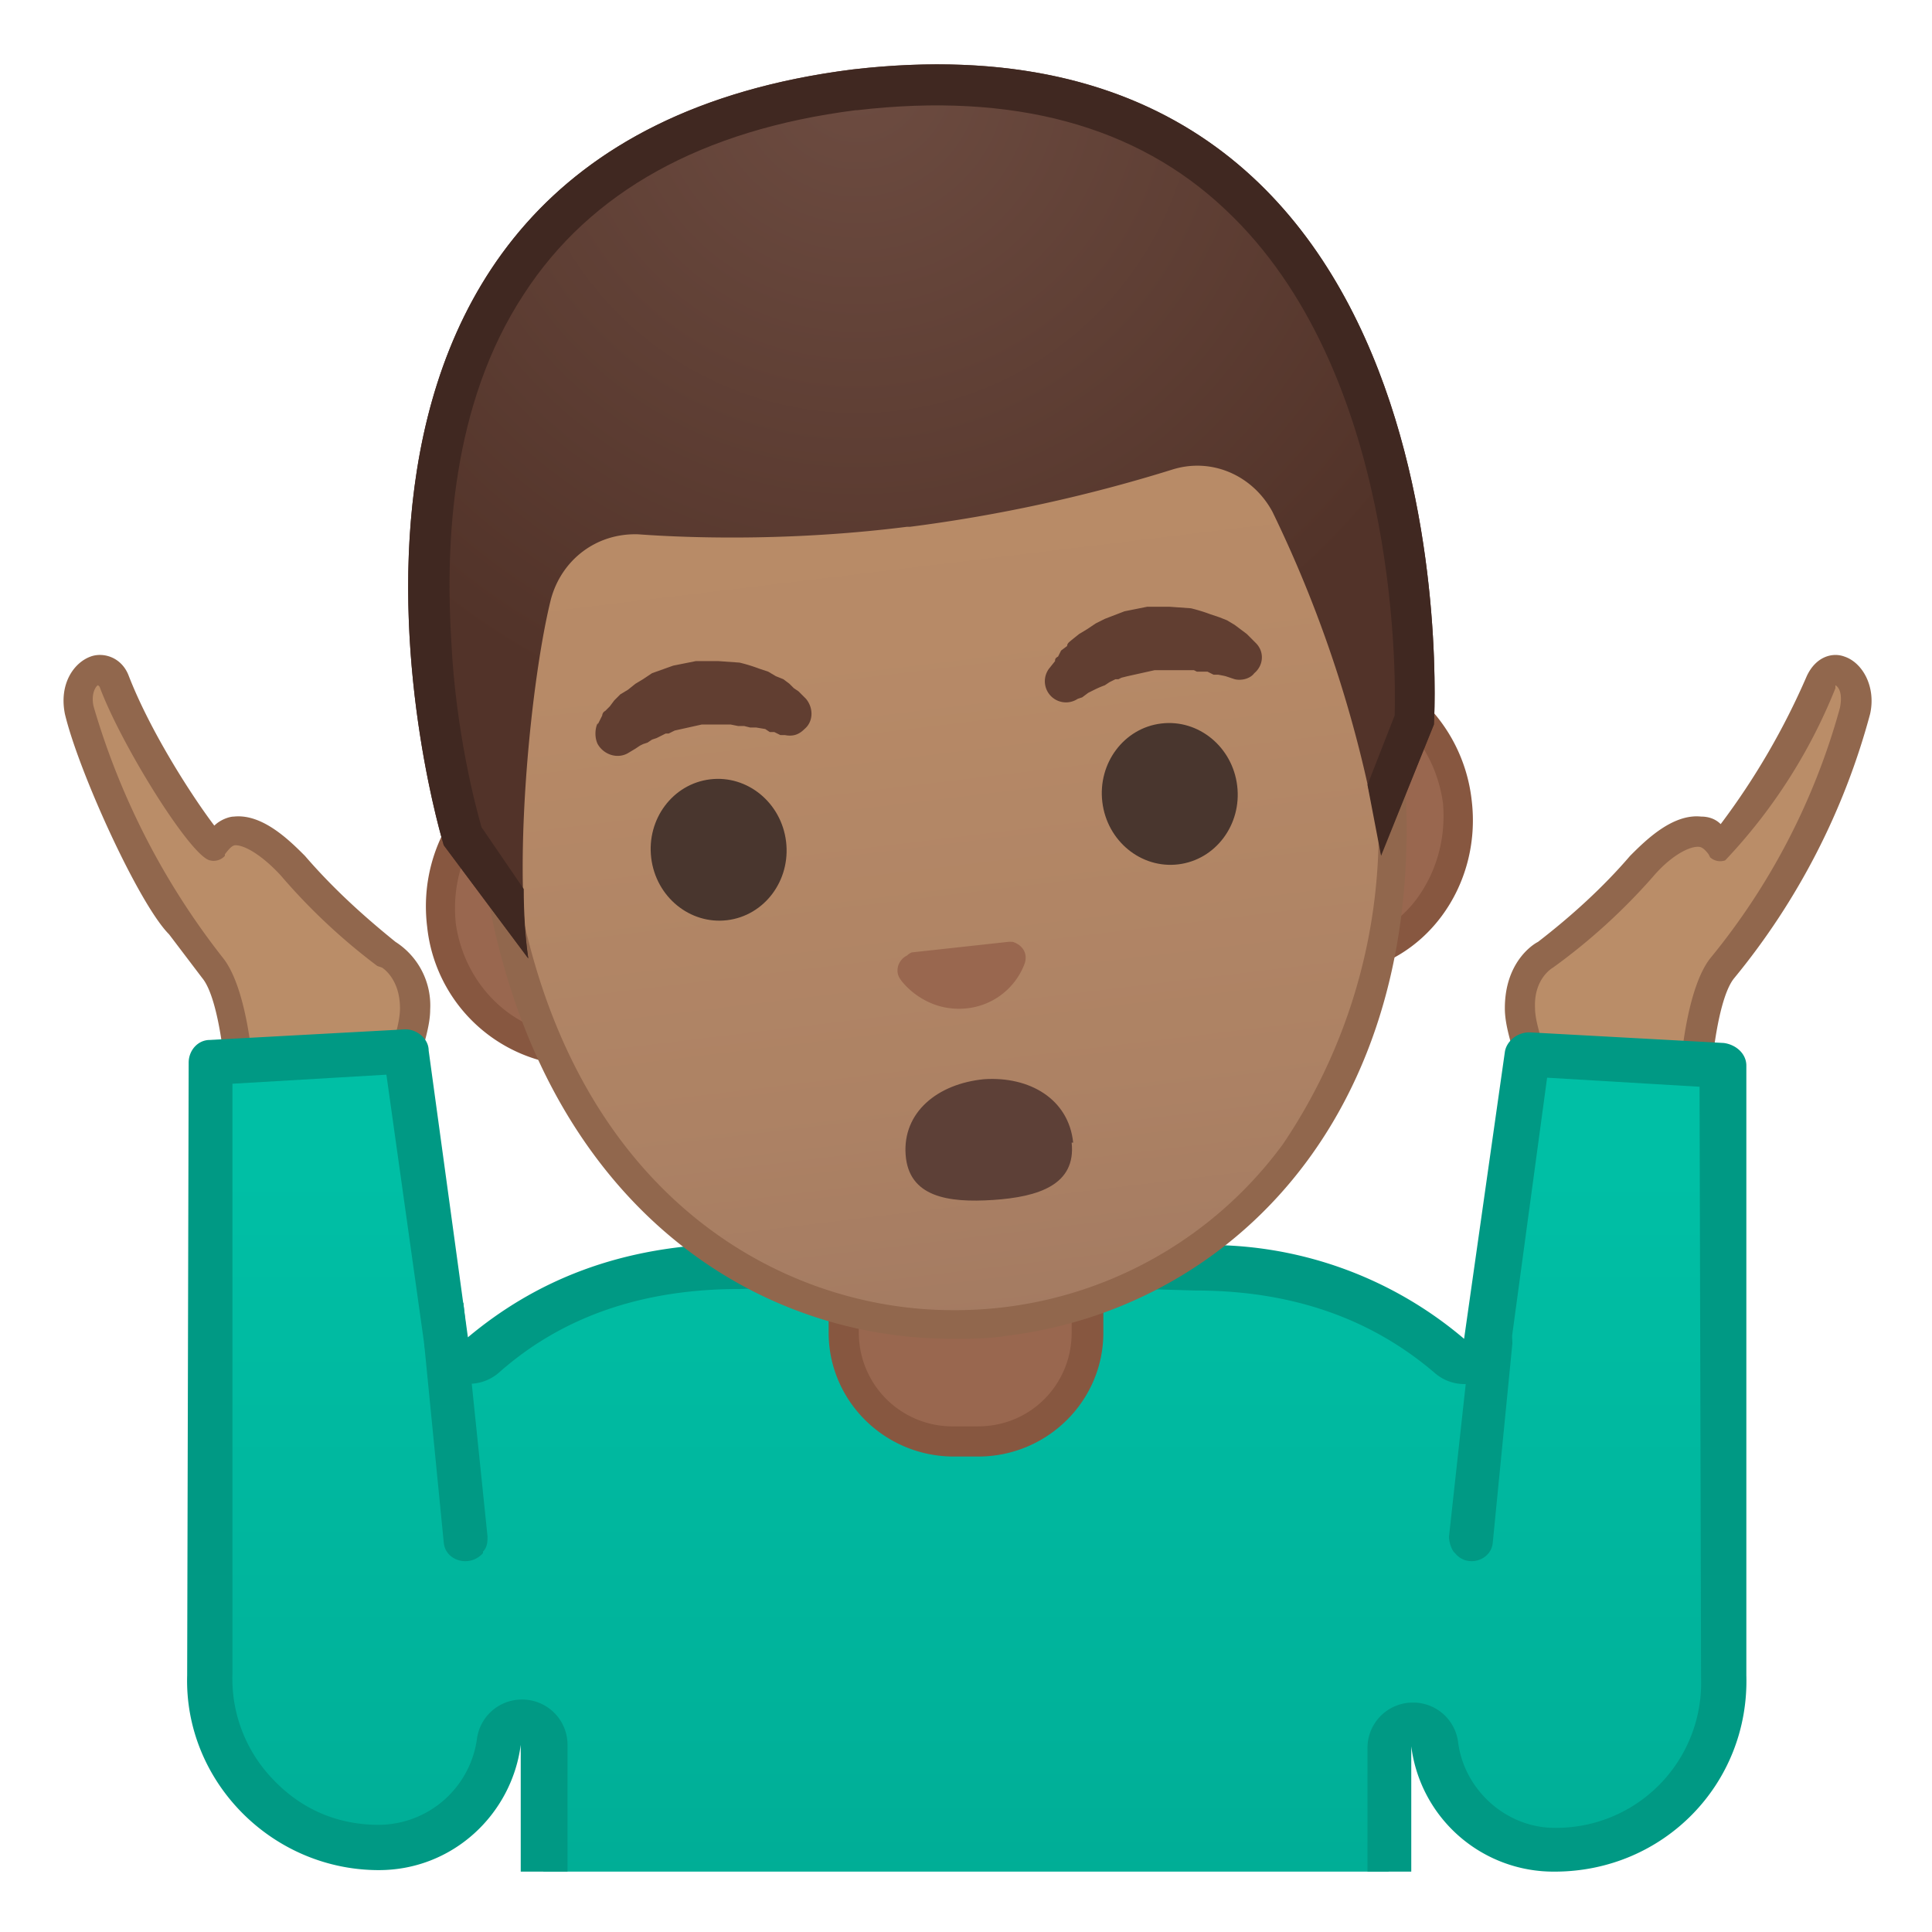 <svg viewBox="0 0 128 128" xmlns="http://www.w3.org/2000/svg" xmlns:xlink="http://www.w3.org/1999/xlink"><defs><path id="a" d="M4 4h120v120H4z"/></defs><clipPath id="b"><use xlink:href="#a"/></clipPath><g clip-path="url(#b)"><path d="M25.7 63.2a39.5 39.5 0 0 1-6.2-5.8c-1.3-1.4-4-3.6-5.3-1.4-.2.3-4.7-6-6.6-10.9-.8-1.7-2.8-.3-2.3 2a48.5 48.5 0 0 0 8.9 17c1.5 2 1.8 8 1.8 8l9.5 1.7 1.1-3.4c.5-1.5 1-2.6 1-3.6 0-2.7-1.8-3.6-1.9-3.6z" fill="#BA8D68"/><path d="M25.5 74.8h-.2l-9.5-1.6a1 1 0 0 1-.8-1c-.1-2.2-.6-6.2-1.6-7.4l-2.2-2.9c-2-2-6-10.8-6.9-14.6-.4-2 .6-3.4 1.7-3.8.8-.3 2 0 2.5 1.2 1.5 3.9 4.4 8.3 5.7 10 .4-.4 1-.6 1.3-.6 1.9-.2 3.7 1.6 4.7 2.6 1.9 2.2 3.9 4 6 5.7a5 5 0 0 1 2.3 4.5c0 1-.4 2.3-.9 3.9L26.4 74a1 1 0 0 1-1 .7zm-8.6-3.5l8 1.3.8-2.5c.5-1.4.8-2.5.8-3.3 0-2-1.2-2.7-1.2-2.7L25 64a40.2 40.2 0 0 1-6.4-6c-1.1-1.2-2.3-2-3-2-.2 0-.4.2-.7.6v.1a1 1 0 0 1-1 .3c-1.3-.3-5.9-7.7-7.3-11.5l-.1-.1c-.1 0-.5.5-.3 1.4a49.3 49.3 0 0 0 8.6 16.7c1.4 1.8 1.9 6 2 7.8z" fill="#91674D"/></g><g clip-path="url(#b)"><path d="M102.5 63.2c2.2-1.7 4.3-3.6 6.3-5.8 1.2-1.4 3.8-3.6 5.2-1.4.3.3 4.7-6 6.6-10.9.8-1.7 2.8-.3 2.3 2a48.5 48.5 0 0 1-8.8 17c-1.6 2-1.8 8-1.8 8l-9.6 1.7-1.1-3.4c-.5-1.5-.9-2.6-.9-3.6 0-2.7 1.7-3.6 1.8-3.6z" fill="#BA8D68"/><path d="M102.8 74.8a1 1 0 0 1-1-.7l-1.2-3.3c-.5-1.7-.9-2.9-.9-4 0-3 1.8-4.2 2.2-4.4 2.2-1.7 4.3-3.6 6.1-5.7 1-1 2.8-2.8 4.7-2.6.4 0 .9.1 1.3.5a48 48 0 0 0 5.7-9.8c.6-1.3 1.7-1.6 2.5-1.3 1.2.4 2.1 2 1.7 3.8a46.5 46.5 0 0 1-9 17.5c-1 1.2-1.5 5.2-1.6 7.4 0 .5-.4.9-.9 1l-9.5 1.5h-.2zm.1-10.7s-1.3.7-1.2 2.7c0 .8.4 2 .8 3.3l1 2.6 7.8-1.4c.1-1.8.6-6 2-7.8a44.9 44.9 0 0 0 8.6-16.6c.2-1-.1-1.4-.3-1.5v.2a36 36 0 0 1-7.3 11.4 1 1 0 0 1-1-.2l-.1-.2c-.3-.4-.5-.5-.7-.5-.7 0-1.9.7-3 2a40 40 0 0 1-6.6 6zm-.4-1zm13.7-1.8z" fill="#91674D"/></g><g clip-path="url(#b)"><linearGradient id="c" x1="64.1" x2="64.1" y1="77.6" y2="129.9" gradientUnits="userSpaceOnUse"><stop stop-color="#00BFA5" offset="0"/><stop stop-color="#00B29A" offset=".7"/><stop stop-color="#00AB94" offset="1"/></linearGradient><path d="M36 130.5v-15c0-.5-.2-1-.7-1.2l-.7-.2c-.3 0-.5 0-.7.2-.5.2-.8.6-.8 1-.6 4-4 7-8 7A11 11 0 0 1 13.9 111l.1-40.6 12.8-.8.1.1 2.7 19a1.5 1.5 0 0 0 2.4 1 25.2 25.2 0 0 1 17-6h6.8l7.7-.3.6.1 8.2.2 6.9.2c6.6 0 12.3 2 16.9 5.8a1.5 1.5 0 0 0 1.5.3c.5-.2.8-.6 1-1.2l2.6-19 12.9.7.1 40.6a11.1 11.1 0 0 1-11.2 11.4 8 8 0 0 1-8-7 1.5 1.5 0 0 0-1.4-1.3c-.3 0-.5 0-.7.2-.5.2-.9.8-.9 1.3v14.8H36z" fill="url(#c)"/><path d="M25.6 71.2L28.1 89a3 3 0 0 0 5 1.9c4.2-3.7 9.5-5.5 15.9-5.5l6.8-.2 7.5-.2.8.1 8.2.2 6.9.2c6.3 0 11.6 1.8 15.9 5.5a3 3 0 0 0 3 .5 3 3 0 0 0 2-2.4l2.4-17.7 10.1.6.1 39.2a9.6 9.6 0 0 1-9.7 9.9c-3.2 0-6-2.5-6.4-5.7a3 3 0 0 0-3-2.6 3 3 0 0 0-3 3V129h-53v-13.4a3 3 0 0 0-3-3 3 3 0 0 0-3 2.6 6.6 6.6 0 0 1-6.5 5.7c-2.7 0-5.1-1-7-3a9.6 9.6 0 0 1-2.7-7V71.8l10.2-.6m1.3-3h-.1l-12.9.7c-.8 0-1.4.7-1.4 1.5l-.1 40.6c-.2 7 5.6 12.9 12.7 12.9 4.9 0 8.8-3.7 9.4-8.3V132h59v-16.3a9.5 9.5 0 0 0 9.5 8.3c7.2 0 12.9-5.8 12.7-13V70.6c0-.8-.7-1.4-1.5-1.5l-12.8-.7h-.1c-.8 0-1.5.6-1.6 1.3l-2.7 19a26.1 26.1 0 0 0-17.8-6.2l-15-.4c-6.3 0-12.6.3-15.2.3-8 0-13.7 2.6-18 6.2l-2.6-19c0-.8-.8-1.4-1.5-1.4z" fill="#009984"/></g><path d="M32 102.8v.1c-.9 1-2.5.5-2.6-.7L28.1 89c0-.5.2-1 .6-1.3l2-1.4 1.6 15.5c0 .3 0 .7-.3 1zm64.3 0l.1.1c.8 1 2.4.5 2.5-.7l1.3-13.2c0-.5-.1-1-.5-1.3l-2-1.4-1.7 15.5c0 .3.1.7.3 1z" clip-path="url(#b)" fill="#009984"/><g clip-path="url(#b)"><path d="M63.2 95.5c-4 0-7.3-3.2-7.3-7.2v-9h16.2v9c0 4-3.3 7.2-7.3 7.2h-1.6z" fill="#99674F"/><path d="M71 80.3v8c0 3.4-2.7 6.2-6.2 6.2h-1.6a6.2 6.2 0 0 1-6.3-6.2v-8h14.2m2-2H54.9v10c0 4.5 3.7 8.2 8.3 8.2h1.6c4.6 0 8.3-3.7 8.3-8.2v-10z" fill="#875740"/></g><g clip-path="url(#b)"><path d="M38.2 69.7a9.2 9.2 0 0 1-9-8.4c-.2-2.5.4-5 1.9-7 1.4-2 3.5-3.2 5.8-3.5l49.7-6h1c4.5 0 8.3 3.5 9 8.3.5 5.2-2.9 9.9-7.7 10.4l-49.7 6.1h-1z" fill="#99674F"/><path d="M87.6 45.7c4 0 7.4 3.2 8 7.5.2 2.3-.4 4.5-1.7 6.3a7.4 7.4 0 0 1-5.1 3l-6.7.9-36.3 4.4-6.7.8h-.9c-4 0-7.4-3.2-8-7.4-.5-4.7 2.5-8.9 6.8-9.4l6.7-.8L80 46.6l6.7-.8h1m0-2h-1.2l-6.7.8L43.5 49l-6.7.8c-5.4.7-9.2 5.9-8.5 11.6a10.3 10.3 0 0 0 11 9.2l6.7-.8 36.3-4.4 6.7-.9c5.4-.6 9.2-5.8 8.5-11.5-.6-5.3-5-9.3-9.9-9.3z" fill="#875740"/><linearGradient id="d" x1="59.9" x2="59.9" y1="120.5" y2="45.7" gradientTransform="rotate(-6.9 -213.8 49.4)" gradientUnits="userSpaceOnUse"><stop stop-color="#A47B62" offset="0"/><stop stop-color="#AD8264" offset=".2"/><stop stop-color="#B78A67" offset=".6"/><stop stop-color="#BA8D68" offset="1"/></linearGradient><path d="M63.1 87.7C51 87.7 35.7 79.4 32.8 56a48 48 0 0 1 5.5-30.3A26.6 26.6 0 0 1 57.4 12l2.6-.2c15.6 0 29.2 15.9 31.8 36.9 1.3 11-.7 20.5-6 27.6a27.9 27.9 0 0 1-22.7 11.4z" fill="url(#d)"/><path d="M60 12.8c12.8 0 28 12.6 30.8 36a37 37 0 0 1-5.8 27 26.9 26.9 0 0 1-21.9 11c-11.8 0-26.5-8.2-29.3-31A47 47 0 0 1 39.2 26a25.6 25.6 0 0 1 18.3-13l2.5-.2m0-2c-1 0-1.8 0-2.7.2-15.9 2-28.5 20.6-25.5 45 2.7 22.4 17 32.7 31.3 32.7 1.2 0 2.4 0 3.6-.2 15.4-1.9 29-15.7 26.1-40C90 25.7 75 10.9 60 10.9z" fill="#91674D"/><path d="M39.6 48l.3-.6s0-.2.2-.3l.3-.3.3-.4.4-.4.5-.3.5-.4.5-.3.6-.4 1.4-.5 1.5-.3h1.5l1.4.1a11 11 0 0 1 1.3.4l.6.2.5.3.5.2.4.3.3.3.3.2.5.5c.5.6.5 1.5-.1 2-.4.4-.8.5-1.3.4h-.3l-.4-.2H51l-.3-.2-.6-.1h-.4l-.4-.1h-.4l-.5-.1h-1.9l-.9.2-.9.2-.4.2h-.2l-.2.1-.4.2-.3.1-.3.2-.3.1-.2.1-.3.2-.5.3c-.7.4-1.6.1-2-.6-.2-.4-.2-1 0-1.4z" fill="#613E31"/><ellipse transform="rotate(-6.9 47.6 56.2)" cx="47.6" cy="56.3" rx="4.5" ry="4.7" fill="#49362E"/><path d="M81.8 45l-.6-.2a8.8 8.8 0 0 0-.5-.1h-.3l-.4-.2h-.7l-.2-.1h-2.6l-.9.2-.9.2-.4.1-.2.1h-.2l-.4.2-.3.2a7 7 0 0 0-.7.3l-.2.1-.2.1-.4.3-.3.1a1.4 1.4 0 0 1-1.9-2l.4-.5c0-.1 0-.2.2-.3l.2-.4.4-.3c0-.2.2-.3.3-.4l.5-.4.5-.3.6-.4.6-.3 1.3-.5 1.5-.3h1.5l1.4.1a11 11 0 0 1 1.3.4l.6.2.5.2.5.3.4.3.4.3.2.2.4.4c.6.6.5 1.5-.1 2-.3.4-.9.5-1.3.4z" fill="#613E31"/><ellipse transform="rotate(-6.9 77.5 52.6)" cx="77.5" cy="52.6" rx="4.5" ry="4.7" fill="#49362E"/><path d="M67 62.4a1 1 0 0 0-.2 0l-6.4.7a1 1 0 0 0-.3.2c-.6.3-.8 1-.5 1.5s1.9 2.3 4.5 2a4.6 4.6 0 0 0 3.8-3c.2-.7-.2-1.2-.8-1.4z" fill="#99674F"/><radialGradient id="e" cx="60.2" cy="37.8" r="44.8" gradientTransform="rotate(-6.9 -213.8 49.4)" gradientUnits="userSpaceOnUse"><stop stop-color="#6D4C41" offset="0"/><stop stop-color="#523329" offset="1"/></radialGradient><path d="M56.5 4.6C15.2 9.8 29.4 56 29.4 56l5.6 7.5c-1-6.6.2-18.6 1.5-23.8.7-2.6 3-4.4 5.8-4.3 4.1.3 10.7.4 17.8-.5h.2a102 102 0 0 0 17.4-3.8c2.6-.8 5.3.4 6.6 2.8a82.2 82.2 0 0 1 7.2 22.7L95 48S98-.2 56.5 4.6z" fill="url(#e)"/><path d="M56.5 4.6C15.2 9.8 29.4 56 29.4 56l5.6 7.5c-.2-1.4-.3-3-.3-4.6l-2.8-4.1c-.4-1.4-1.7-6.3-2-12.3-.4-6.5 0-15.7 4.8-23 4.4-6.8 11.8-10.9 22-12.2h.1c10.3-1.2 18.5 1 24.4 6.6 11.3 10.6 11.3 30.3 11.2 33.5L90.6 52l.9 4.7L95 48S98-.2 56.5 4.6z" fill="#402821"/><path d="M71 75.7c.3 2.8-2.2 3.6-5.2 3.8s-5.6-.2-5.8-3c-.2-2.8 2.1-4.7 5.2-5 3-.2 5.6 1.3 5.9 4.2z" fill="#5D4037"/></g></svg>